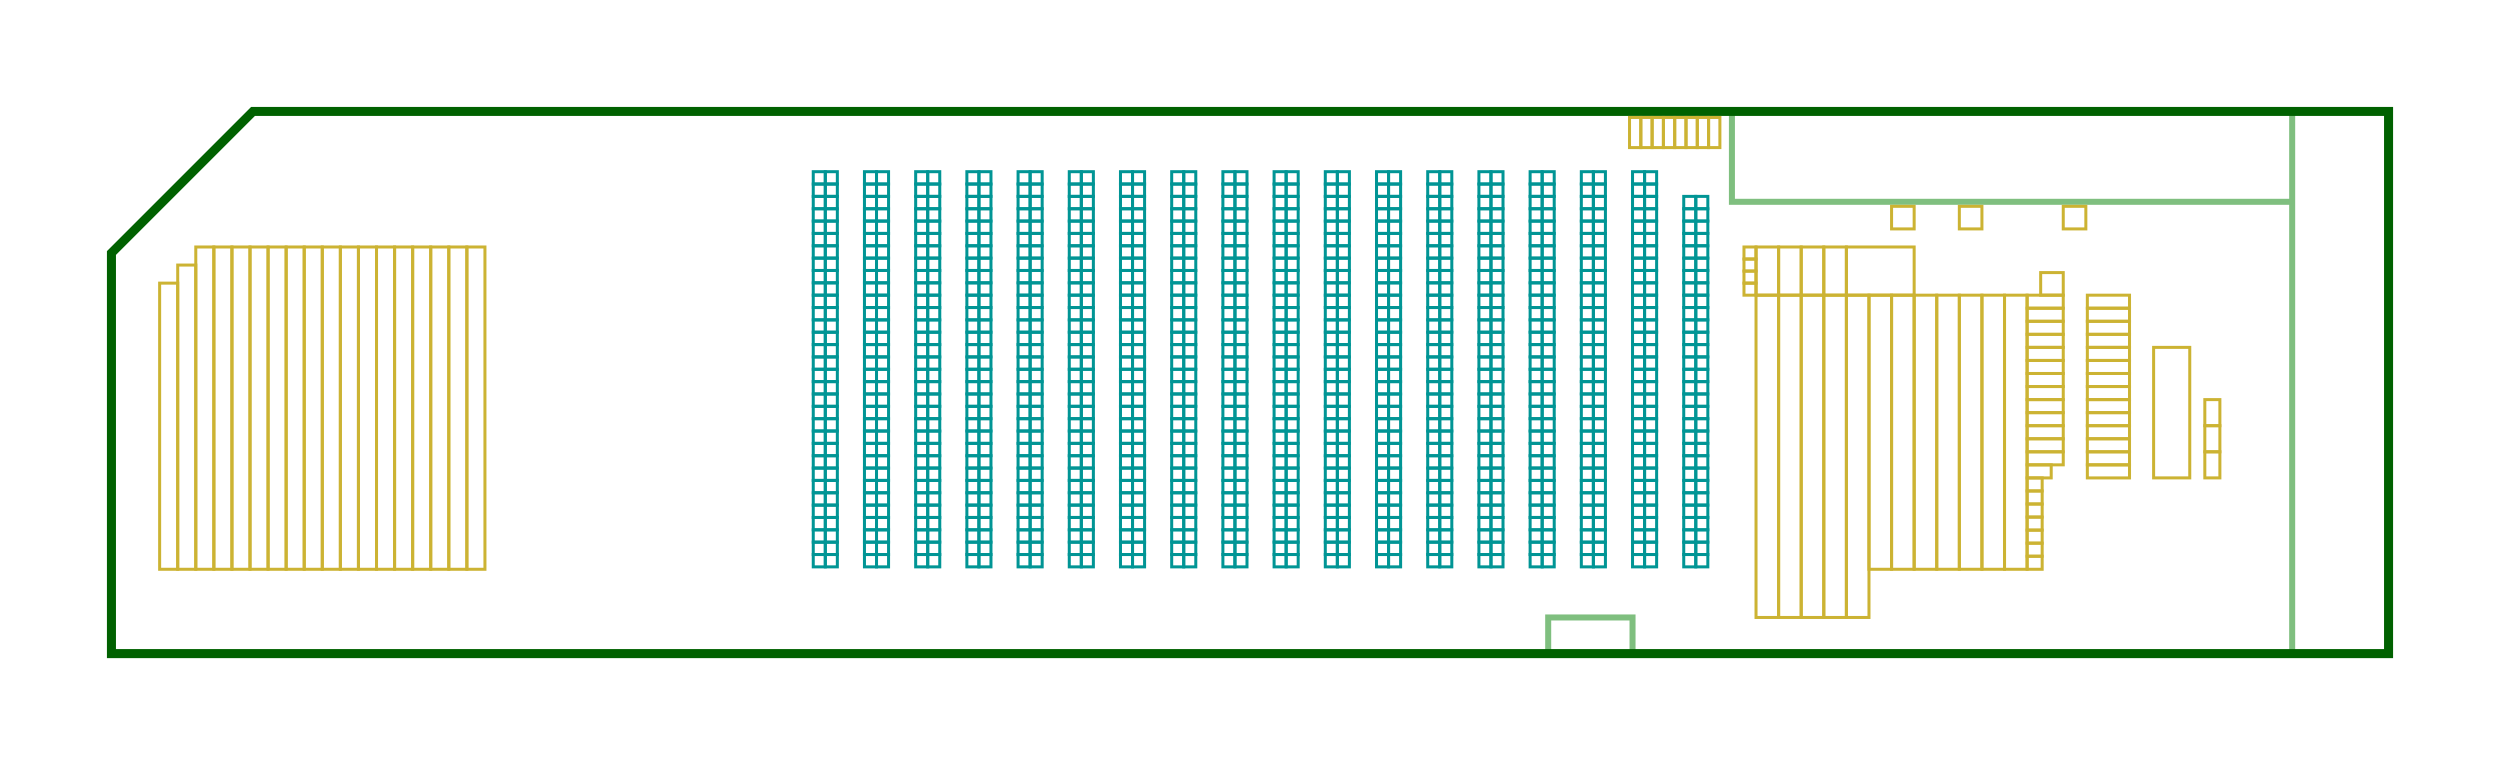 <svg class="building" height="254" width="830">
  <rect width="100%" height="100%" fill="#ffffff" />

  <g stroke="#7FBF7F" stroke-width="2" fill="none">
    <path d="M 514 217 514 205 542 205 542 217"/>
    <path d="M 575 37 575 67 761 67 761 37 761 217"/>
  </g>

  <polygon stroke="#006100" stroke-width="3" fill="none" points="37,84 84,37 793,37 793,217 37,217 37,84"/>

  <g stroke="#019595" strke-width="1" fill="none">
    <rect x="270" y="57" width="4" height="4.1" />
    <rect x="270" y="61.1" width="4" height="4.1" />
    <rect x="270" y="65.2" width="4" height="4.1" />
    <rect x="270" y="69.3" width="4" height="4.1" />
    <rect x="270" y="73.4" width="4" height="4.1" />
    <rect x="270" y="77.5" width="4" height="4.1" />
    <rect x="270" y="81.6" width="4" height="4.1" />
    <rect x="270" y="85.7" width="4" height="4.1" />
    <rect x="270" y="89.8" width="4" height="4.1" />
    <rect x="270" y="93.9" width="4" height="4.1" />
    <rect x="270" y="98" width="4" height="4.1" />
    <rect x="270" y="102.1" width="4" height="4.1" />
    <rect x="270" y="106.2" width="4" height="4.1" />
    <rect x="270" y="110.3" width="4" height="4.1" />
    <rect x="270" y="114.4" width="4" height="4.1" />
    <rect x="270" y="118.5" width="4" height="4.1" />
    <rect x="270" y="122.6" width="4" height="4.1" />
    <rect x="270" y="126.7" width="4" height="4.1" />
    <rect x="270" y="130.8" width="4" height="4.1" />
    <rect x="270" y="134.9" width="4" height="4.1" />
    <rect x="270" y="139" width="4" height="4.1" />
    <rect x="270" y="143.1" width="4" height="4.1" />
    <rect x="270" y="147.2" width="4" height="4.1" />
    <rect x="270" y="151.3" width="4" height="4.1" />
    <rect x="270" y="155.4" width="4" height="4.1" />
    <rect x="270" y="159.5" width="4" height="4.1" />
    <rect x="270" y="163.6" width="4" height="4.1" />
    <rect x="270" y="167.7" width="4" height="4.1" />
    <rect x="270" y="171.8" width="4" height="4.1" />
    <rect x="270" y="175.9" width="4" height="4.1" />
    <rect x="270" y="180" width="4" height="4.1" />
    <rect x="270" y="184.1" width="4" height="4.1" />
    <rect x="274" y="57" width="4" height="4.1" />
    <rect x="274" y="61.1" width="4" height="4.1" />
    <rect x="274" y="65.2" width="4" height="4.1" />
    <rect x="274" y="69.3" width="4" height="4.1" />
    <rect x="274" y="73.4" width="4" height="4.1" />
    <rect x="274" y="77.5" width="4" height="4.1" />
    <rect x="274" y="81.6" width="4" height="4.1" />
    <rect x="274" y="85.7" width="4" height="4.1" />
    <rect x="274" y="89.8" width="4" height="4.1" />
    <rect x="274" y="93.9" width="4" height="4.1" />
    <rect x="274" y="98" width="4" height="4.1" />
    <rect x="274" y="102.1" width="4" height="4.1" />
    <rect x="274" y="106.2" width="4" height="4.1" />
    <rect x="274" y="110.3" width="4" height="4.1" />
    <rect x="274" y="114.4" width="4" height="4.1" />
    <rect x="274" y="118.5" width="4" height="4.1" />
    <rect x="274" y="122.6" width="4" height="4.1" />
    <rect x="274" y="126.7" width="4" height="4.1" />
    <rect x="274" y="130.8" width="4" height="4.1" />
    <rect x="274" y="134.9" width="4" height="4.1" />
    <rect x="274" y="139" width="4" height="4.1" />
    <rect x="274" y="143.1" width="4" height="4.1" />
    <rect x="274" y="147.2" width="4" height="4.1" />
    <rect x="274" y="151.3" width="4" height="4.1" />
    <rect x="274" y="155.4" width="4" height="4.1" />
    <rect x="274" y="159.5" width="4" height="4.1" />
    <rect x="274" y="163.6" width="4" height="4.1" />
    <rect x="274" y="167.7" width="4" height="4.1" />
    <rect x="274" y="171.8" width="4" height="4.1" />
    <rect x="274" y="175.9" width="4" height="4.1" />
    <rect x="274" y="180" width="4" height="4.1" />
    <rect x="274" y="184.1" width="4" height="4.1" />
    <rect x="287" y="57" width="4" height="4.1" />
    <rect x="287" y="61.1" width="4" height="4.1" />
    <rect x="287" y="65.2" width="4" height="4.1" />
    <rect x="287" y="69.3" width="4" height="4.1" />
    <rect x="287" y="73.4" width="4" height="4.1" />
    <rect x="287" y="77.5" width="4" height="4.1" />
    <rect x="287" y="81.6" width="4" height="4.1" />
    <rect x="287" y="85.7" width="4" height="4.1" />
    <rect x="287" y="89.8" width="4" height="4.1" />
    <rect x="287" y="93.9" width="4" height="4.1" />
    <rect x="287" y="98" width="4" height="4.1" />
    <rect x="287" y="102.1" width="4" height="4.1" />
    <rect x="287" y="106.2" width="4" height="4.1" />
    <rect x="287" y="110.3" width="4" height="4.1" />
    <rect x="287" y="114.4" width="4" height="4.1" />
    <rect x="287" y="118.5" width="4" height="4.1" />
    <rect x="287" y="122.6" width="4" height="4.1" />
    <rect x="287" y="126.7" width="4" height="4.1" />
    <rect x="287" y="130.8" width="4" height="4.1" />
    <rect x="287" y="134.9" width="4" height="4.1" />
    <rect x="287" y="139" width="4" height="4.1" />
    <rect x="287" y="143.1" width="4" height="4.1" />
    <rect x="287" y="147.2" width="4" height="4.1" />
    <rect x="287" y="151.3" width="4" height="4.1" />
    <rect x="287" y="155.4" width="4" height="4.1" />
    <rect x="287" y="159.5" width="4" height="4.1" />
    <rect x="287" y="163.6" width="4" height="4.1" />
    <rect x="287" y="167.7" width="4" height="4.1" />
    <rect x="287" y="171.8" width="4" height="4.1" />
    <rect x="287" y="175.9" width="4" height="4.1" />
    <rect x="287" y="180" width="4" height="4.1" />
    <rect x="287" y="184.1" width="4" height="4.1" />
    <rect x="291" y="57" width="4" height="4.1" />
    <rect x="291" y="61.1" width="4" height="4.1" />
    <rect x="291" y="65.2" width="4" height="4.1" />
    <rect x="291" y="69.3" width="4" height="4.1" />
    <rect x="291" y="73.4" width="4" height="4.1" />
    <rect x="291" y="77.5" width="4" height="4.1" />
    <rect x="291" y="81.6" width="4" height="4.1" />
    <rect x="291" y="85.7" width="4" height="4.1" />
    <rect x="291" y="89.8" width="4" height="4.1" />
    <rect x="291" y="93.9" width="4" height="4.1" />
    <rect x="291" y="98" width="4" height="4.1" />
    <rect x="291" y="102.1" width="4" height="4.1" />
    <rect x="291" y="106.2" width="4" height="4.1" />
    <rect x="291" y="110.3" width="4" height="4.1" />
    <rect x="291" y="114.4" width="4" height="4.1" />
    <rect x="291" y="118.5" width="4" height="4.1" />
    <rect x="291" y="122.6" width="4" height="4.1" />
    <rect x="291" y="126.7" width="4" height="4.1" />
    <rect x="291" y="130.8" width="4" height="4.1" />
    <rect x="291" y="134.9" width="4" height="4.1" />
    <rect x="291" y="139" width="4" height="4.1" />
    <rect x="291" y="143.1" width="4" height="4.1" />
    <rect x="291" y="147.2" width="4" height="4.1" />
    <rect x="291" y="151.3" width="4" height="4.1" />
    <rect x="291" y="155.4" width="4" height="4.1" />
    <rect x="291" y="159.5" width="4" height="4.1" />
    <rect x="291" y="163.6" width="4" height="4.1" />
    <rect x="291" y="167.7" width="4" height="4.1" />
    <rect x="291" y="171.8" width="4" height="4.1" />
    <rect x="291" y="175.9" width="4" height="4.1" />
    <rect x="291" y="180" width="4" height="4.1" />
    <rect x="291" y="184.1" width="4" height="4.1" />
    <rect x="304" y="57" width="4" height="4.1" />
    <rect x="304" y="61.1" width="4" height="4.1" />
    <rect x="304" y="65.2" width="4" height="4.1" />
    <rect x="304" y="69.3" width="4" height="4.1" />
    <rect x="304" y="73.4" width="4" height="4.1" />
    <rect x="304" y="77.5" width="4" height="4.1" />
    <rect x="304" y="81.6" width="4" height="4.1" />
    <rect x="304" y="85.7" width="4" height="4.1" />
    <rect x="304" y="89.8" width="4" height="4.1" />
    <rect x="304" y="93.9" width="4" height="4.1" />
    <rect x="304" y="98" width="4" height="4.1" />
    <rect x="304" y="102.1" width="4" height="4.1" />
    <rect x="304" y="106.2" width="4" height="4.1" />
    <rect x="304" y="110.3" width="4" height="4.1" />
    <rect x="304" y="114.4" width="4" height="4.1" />
    <rect x="304" y="118.5" width="4" height="4.1" />
    <rect x="304" y="122.6" width="4" height="4.1" />
    <rect x="304" y="126.7" width="4" height="4.1" />
    <rect x="304" y="130.8" width="4" height="4.1" />
    <rect x="304" y="134.9" width="4" height="4.1" />
    <rect x="304" y="139" width="4" height="4.1" />
    <rect x="304" y="143.1" width="4" height="4.1" />
    <rect x="304" y="147.2" width="4" height="4.1" />
    <rect x="304" y="151.3" width="4" height="4.1" />
    <rect x="304" y="155.4" width="4" height="4.1" />
    <rect x="304" y="159.5" width="4" height="4.1" />
    <rect x="304" y="163.6" width="4" height="4.1" />
    <rect x="304" y="167.7" width="4" height="4.1" />
    <rect x="304" y="171.8" width="4" height="4.1" />
    <rect x="304" y="175.9" width="4" height="4.1" />
    <rect x="304" y="180" width="4" height="4.1" />
    <rect x="304" y="184.1" width="4" height="4.1" />
    <rect x="308" y="57" width="4" height="4.1" />
    <rect x="308" y="61.1" width="4" height="4.1" />
    <rect x="308" y="65.2" width="4" height="4.1" />
    <rect x="308" y="69.3" width="4" height="4.1" />
    <rect x="308" y="73.4" width="4" height="4.1" />
    <rect x="308" y="77.5" width="4" height="4.1" />
    <rect x="308" y="81.6" width="4" height="4.1" />
    <rect x="308" y="85.7" width="4" height="4.1" />
    <rect x="308" y="89.8" width="4" height="4.1" />
    <rect x="308" y="93.9" width="4" height="4.1" />
    <rect x="308" y="98" width="4" height="4.1" />
    <rect x="308" y="102.1" width="4" height="4.1" />
    <rect x="308" y="106.2" width="4" height="4.1" />
    <rect x="308" y="110.3" width="4" height="4.1" />
    <rect x="308" y="114.4" width="4" height="4.1" />
    <rect x="308" y="118.5" width="4" height="4.1" />
    <rect x="308" y="122.6" width="4" height="4.1" />
    <rect x="308" y="126.7" width="4" height="4.1" />
    <rect x="308" y="130.8" width="4" height="4.1" />
    <rect x="308" y="134.9" width="4" height="4.1" />
    <rect x="308" y="139" width="4" height="4.1" />
    <rect x="308" y="143.1" width="4" height="4.1" />
    <rect x="308" y="147.2" width="4" height="4.1" />
    <rect x="308" y="151.3" width="4" height="4.1" />
    <rect x="308" y="155.4" width="4" height="4.1" />
    <rect x="308" y="159.5" width="4" height="4.1" />
    <rect x="308" y="163.6" width="4" height="4.1" />
    <rect x="308" y="167.7" width="4" height="4.1" />
    <rect x="308" y="171.8" width="4" height="4.1" />
    <rect x="308" y="175.9" width="4" height="4.1" />
    <rect x="308" y="180" width="4" height="4.1" />
    <rect x="308" y="184.1" width="4" height="4.1" />
    <rect x="321" y="57" width="4" height="4.1" />
    <rect x="321" y="61.1" width="4" height="4.1" />
    <rect x="321" y="65.2" width="4" height="4.1" />
    <rect x="321" y="69.3" width="4" height="4.1" />
    <rect x="321" y="73.4" width="4" height="4.1" />
    <rect x="321" y="77.5" width="4" height="4.1" />
    <rect x="321" y="81.6" width="4" height="4.1" />
    <rect x="321" y="85.7" width="4" height="4.1" />
    <rect x="321" y="89.8" width="4" height="4.1" />
    <rect x="321" y="93.9" width="4" height="4.1" />
    <rect x="321" y="98" width="4" height="4.1" />
    <rect x="321" y="102.1" width="4" height="4.1" />
    <rect x="321" y="106.2" width="4" height="4.1" />
    <rect x="321" y="110.3" width="4" height="4.1" />
    <rect x="321" y="114.4" width="4" height="4.1" />
    <rect x="321" y="118.5" width="4" height="4.1" />
    <rect x="321" y="122.6" width="4" height="4.1" />
    <rect x="321" y="126.7" width="4" height="4.1" />
    <rect x="321" y="130.8" width="4" height="4.1" />
    <rect x="321" y="134.9" width="4" height="4.1" />
    <rect x="321" y="139" width="4" height="4.1" />
    <rect x="321" y="143.1" width="4" height="4.1" />
    <rect x="321" y="147.2" width="4" height="4.1" />
    <rect x="321" y="151.3" width="4" height="4.1" />
    <rect x="321" y="155.4" width="4" height="4.1" />
    <rect x="321" y="159.5" width="4" height="4.1" />
    <rect x="321" y="163.6" width="4" height="4.1" />
    <rect x="321" y="167.7" width="4" height="4.1" />
    <rect x="321" y="171.8" width="4" height="4.1" />
    <rect x="321" y="175.9" width="4" height="4.1" />
    <rect x="321" y="180" width="4" height="4.1" />
    <rect x="321" y="184.1" width="4" height="4.1" />
    <rect x="325" y="57" width="4" height="4.1" />
    <rect x="325" y="61.1" width="4" height="4.1" />
    <rect x="325" y="65.2" width="4" height="4.1" />
    <rect x="325" y="69.3" width="4" height="4.1" />
    <rect x="325" y="73.4" width="4" height="4.1" />
    <rect x="325" y="77.5" width="4" height="4.1" />
    <rect x="325" y="81.6" width="4" height="4.1" />
    <rect x="325" y="85.7" width="4" height="4.1" />
    <rect x="325" y="89.8" width="4" height="4.1" />
    <rect x="325" y="93.9" width="4" height="4.1" />
    <rect x="325" y="98" width="4" height="4.1" />
    <rect x="325" y="102.1" width="4" height="4.1" />
    <rect x="325" y="106.2" width="4" height="4.1" />
    <rect x="325" y="110.3" width="4" height="4.1" />
    <rect x="325" y="114.4" width="4" height="4.1" />
    <rect x="325" y="118.5" width="4" height="4.1" />
    <rect x="325" y="122.6" width="4" height="4.1" />
    <rect x="325" y="126.7" width="4" height="4.1" />
    <rect x="325" y="130.8" width="4" height="4.1" />
    <rect x="325" y="134.9" width="4" height="4.1" />
    <rect x="325" y="139" width="4" height="4.1" />
    <rect x="325" y="143.1" width="4" height="4.1" />
    <rect x="325" y="147.2" width="4" height="4.1" />
    <rect x="325" y="151.3" width="4" height="4.1" />
    <rect x="325" y="155.4" width="4" height="4.1" />
    <rect x="325" y="159.5" width="4" height="4.1" />
    <rect x="325" y="163.6" width="4" height="4.1" />
    <rect x="325" y="167.7" width="4" height="4.1" />
    <rect x="325" y="171.8" width="4" height="4.1" />
    <rect x="325" y="175.9" width="4" height="4.1" />
    <rect x="325" y="180" width="4" height="4.1" />
    <rect x="325" y="184.1" width="4" height="4.1" />
    <rect x="338" y="57" width="4" height="4.1" />
    <rect x="338" y="61.1" width="4" height="4.1" />
    <rect x="338" y="65.2" width="4" height="4.1" />
    <rect x="338" y="69.3" width="4" height="4.1" />
    <rect x="338" y="73.4" width="4" height="4.1" />
    <rect x="338" y="77.5" width="4" height="4.1" />
    <rect x="338" y="81.6" width="4" height="4.1" />
    <rect x="338" y="85.7" width="4" height="4.1" />
    <rect x="338" y="89.8" width="4" height="4.1" />
    <rect x="338" y="93.9" width="4" height="4.1" />
    <rect x="338" y="98" width="4" height="4.1" />
    <rect x="338" y="102.1" width="4" height="4.1" />
    <rect x="338" y="106.2" width="4" height="4.1" />
    <rect x="338" y="110.3" width="4" height="4.1" />
    <rect x="338" y="114.4" width="4" height="4.1" />
    <rect x="338" y="118.5" width="4" height="4.1" />
    <rect x="338" y="122.6" width="4" height="4.1" />
    <rect x="338" y="126.7" width="4" height="4.1" />
    <rect x="338" y="130.8" width="4" height="4.1" />
    <rect x="338" y="134.9" width="4" height="4.1" />
    <rect x="338" y="139" width="4" height="4.1" />
    <rect x="338" y="143.1" width="4" height="4.1" />
    <rect x="338" y="147.2" width="4" height="4.1" />
    <rect x="338" y="151.3" width="4" height="4.1" />
    <rect x="338" y="155.4" width="4" height="4.1" />
    <rect x="338" y="159.5" width="4" height="4.1" />
    <rect x="338" y="163.6" width="4" height="4.1" />
    <rect x="338" y="167.7" width="4" height="4.1" />
    <rect x="338" y="171.8" width="4" height="4.1" />
    <rect x="338" y="175.9" width="4" height="4.1" />
    <rect x="338" y="180" width="4" height="4.1" />
    <rect x="338" y="184.1" width="4" height="4.1" />
    <rect x="342" y="57" width="4" height="4.1" />
    <rect x="342" y="61.1" width="4" height="4.1" />
    <rect x="342" y="65.2" width="4" height="4.1" />
    <rect x="342" y="69.3" width="4" height="4.1" />
    <rect x="342" y="73.4" width="4" height="4.1" />
    <rect x="342" y="77.5" width="4" height="4.1" />
    <rect x="342" y="81.6" width="4" height="4.1" />
    <rect x="342" y="85.7" width="4" height="4.1" />
    <rect x="342" y="89.8" width="4" height="4.1" />
    <rect x="342" y="93.9" width="4" height="4.1" />
    <rect x="342" y="98" width="4" height="4.1" />
    <rect x="342" y="102.1" width="4" height="4.1" />
    <rect x="342" y="106.2" width="4" height="4.1" />
    <rect x="342" y="110.3" width="4" height="4.1" />
    <rect x="342" y="114.4" width="4" height="4.1" />
    <rect x="342" y="118.5" width="4" height="4.1" />
    <rect x="342" y="122.6" width="4" height="4.1" />
    <rect x="342" y="126.7" width="4" height="4.1" />
    <rect x="342" y="130.8" width="4" height="4.1" />
    <rect x="342" y="134.9" width="4" height="4.1" />
    <rect x="342" y="139" width="4" height="4.1" />
    <rect x="342" y="143.1" width="4" height="4.1" />
    <rect x="342" y="147.2" width="4" height="4.1" />
    <rect x="342" y="151.3" width="4" height="4.1" />
    <rect x="342" y="155.4" width="4" height="4.1" />
    <rect x="342" y="159.5" width="4" height="4.1" />
    <rect x="342" y="163.6" width="4" height="4.1" />
    <rect x="342" y="167.7" width="4" height="4.1" />
    <rect x="342" y="171.8" width="4" height="4.1" />
    <rect x="342" y="175.9" width="4" height="4.1" />
    <rect x="342" y="180" width="4" height="4.1" />
    <rect x="342" y="184.1" width="4" height="4.1" />
    <rect x="355" y="57" width="4" height="4.1" />
    <rect x="355" y="61.1" width="4" height="4.1" />
    <rect x="355" y="65.2" width="4" height="4.1" />
    <rect x="355" y="69.3" width="4" height="4.1" />
    <rect x="355" y="73.4" width="4" height="4.1" />
    <rect x="355" y="77.5" width="4" height="4.1" />
    <rect x="355" y="81.6" width="4" height="4.1" />
    <rect x="355" y="85.7" width="4" height="4.1" />
    <rect x="355" y="89.8" width="4" height="4.1" />
    <rect x="355" y="93.9" width="4" height="4.1" />
    <rect x="355" y="98" width="4" height="4.1" />
    <rect x="355" y="102.1" width="4" height="4.1" />
    <rect x="355" y="106.2" width="4" height="4.1" />
    <rect x="355" y="110.3" width="4" height="4.1" />
    <rect x="355" y="114.4" width="4" height="4.1" />
    <rect x="355" y="118.5" width="4" height="4.1" />
    <rect x="355" y="122.6" width="4" height="4.1" />
    <rect x="355" y="126.7" width="4" height="4.1" />
    <rect x="355" y="130.8" width="4" height="4.1" />
    <rect x="355" y="134.9" width="4" height="4.1" />
    <rect x="355" y="139" width="4" height="4.1" />
    <rect x="355" y="143.1" width="4" height="4.1" />
    <rect x="355" y="147.2" width="4" height="4.1" />
    <rect x="355" y="151.3" width="4" height="4.1" />
    <rect x="355" y="155.4" width="4" height="4.1" />
    <rect x="355" y="159.5" width="4" height="4.1" />
    <rect x="355" y="163.6" width="4" height="4.1" />
    <rect x="355" y="167.7" width="4" height="4.1" />
    <rect x="355" y="171.8" width="4" height="4.1" />
    <rect x="355" y="175.9" width="4" height="4.1" />
    <rect x="355" y="180" width="4" height="4.1" />
    <rect x="355" y="184.1" width="4" height="4.1" />
    <rect x="359" y="57" width="4" height="4.1" />
    <rect x="359" y="61.1" width="4" height="4.1" />
    <rect x="359" y="65.2" width="4" height="4.1" />
    <rect x="359" y="69.3" width="4" height="4.1" />
    <rect x="359" y="73.4" width="4" height="4.1" />
    <rect x="359" y="77.5" width="4" height="4.1" />
    <rect x="359" y="81.6" width="4" height="4.1" />
    <rect x="359" y="85.7" width="4" height="4.1" />
    <rect x="359" y="89.8" width="4" height="4.1" />
    <rect x="359" y="93.9" width="4" height="4.1" />
    <rect x="359" y="98" width="4" height="4.1" />
    <rect x="359" y="102.1" width="4" height="4.1" />
    <rect x="359" y="106.2" width="4" height="4.1" />
    <rect x="359" y="110.3" width="4" height="4.1" />
    <rect x="359" y="114.4" width="4" height="4.1" />
    <rect x="359" y="118.5" width="4" height="4.1" />
    <rect x="359" y="122.6" width="4" height="4.1" />
    <rect x="359" y="126.7" width="4" height="4.1" />
    <rect x="359" y="130.8" width="4" height="4.1" />
    <rect x="359" y="134.9" width="4" height="4.1" />
    <rect x="359" y="139" width="4" height="4.1" />
    <rect x="359" y="143.1" width="4" height="4.1" />
    <rect x="359" y="147.2" width="4" height="4.1" />
    <rect x="359" y="151.3" width="4" height="4.1" />
    <rect x="359" y="155.4" width="4" height="4.1" />
    <rect x="359" y="159.5" width="4" height="4.1" />
    <rect x="359" y="163.6" width="4" height="4.1" />
    <rect x="359" y="167.7" width="4" height="4.1" />
    <rect x="359" y="171.8" width="4" height="4.1" />
    <rect x="359" y="175.9" width="4" height="4.1" />
    <rect x="359" y="180" width="4" height="4.1" />
    <rect x="359" y="184.1" width="4" height="4.1" />
    <rect x="372" y="57" width="4" height="4.1" />
    <rect x="372" y="61.1" width="4" height="4.1" />
    <rect x="372" y="65.2" width="4" height="4.1" />
    <rect x="372" y="69.3" width="4" height="4.1" />
    <rect x="372" y="73.4" width="4" height="4.1" />
    <rect x="372" y="77.5" width="4" height="4.1" />
    <rect x="372" y="81.6" width="4" height="4.1" />
    <rect x="372" y="85.7" width="4" height="4.1" />
    <rect x="372" y="89.8" width="4" height="4.1" />
    <rect x="372" y="93.9" width="4" height="4.1" />
    <rect x="372" y="98" width="4" height="4.1" />
    <rect x="372" y="102.1" width="4" height="4.1" />
    <rect x="372" y="106.2" width="4" height="4.1" />
    <rect x="372" y="110.3" width="4" height="4.1" />
    <rect x="372" y="114.4" width="4" height="4.1" />
    <rect x="372" y="118.5" width="4" height="4.1" />
    <rect x="372" y="122.6" width="4" height="4.1" />
    <rect x="372" y="126.7" width="4" height="4.1" />
    <rect x="372" y="130.8" width="4" height="4.1" />
    <rect x="372" y="134.9" width="4" height="4.1" />
    <rect x="372" y="139" width="4" height="4.1" />
    <rect x="372" y="143.1" width="4" height="4.1" />
    <rect x="372" y="147.2" width="4" height="4.1" />
    <rect x="372" y="151.3" width="4" height="4.1" />
    <rect x="372" y="155.4" width="4" height="4.1" />
    <rect x="372" y="159.5" width="4" height="4.1" />
    <rect x="372" y="163.6" width="4" height="4.1" />
    <rect x="372" y="167.7" width="4" height="4.1" />
    <rect x="372" y="171.8" width="4" height="4.1" />
    <rect x="372" y="175.9" width="4" height="4.1" />
    <rect x="372" y="180" width="4" height="4.1" />
    <rect x="372" y="184.1" width="4" height="4.1" />
    <rect x="376" y="57" width="4" height="4.1" />
    <rect x="376" y="61.1" width="4" height="4.1" />
    <rect x="376" y="65.2" width="4" height="4.1" />
    <rect x="376" y="69.3" width="4" height="4.1" />
    <rect x="376" y="73.4" width="4" height="4.1" />
    <rect x="376" y="77.5" width="4" height="4.1" />
    <rect x="376" y="81.6" width="4" height="4.1" />
    <rect x="376" y="85.7" width="4" height="4.1" />
    <rect x="376" y="89.8" width="4" height="4.1" />
    <rect x="376" y="93.9" width="4" height="4.1" />
    <rect x="376" y="98" width="4" height="4.1" />
    <rect x="376" y="102.1" width="4" height="4.1" />
    <rect x="376" y="106.2" width="4" height="4.1" />
    <rect x="376" y="110.3" width="4" height="4.1" />
    <rect x="376" y="114.4" width="4" height="4.1" />
    <rect x="376" y="118.5" width="4" height="4.1" />
    <rect x="376" y="122.6" width="4" height="4.1" />
    <rect x="376" y="126.7" width="4" height="4.1" />
    <rect x="376" y="130.8" width="4" height="4.1" />
    <rect x="376" y="134.9" width="4" height="4.1" />
    <rect x="376" y="139" width="4" height="4.1" />
    <rect x="376" y="143.1" width="4" height="4.1" />
    <rect x="376" y="147.2" width="4" height="4.1" />
    <rect x="376" y="151.3" width="4" height="4.1" />
    <rect x="376" y="155.4" width="4" height="4.1" />
    <rect x="376" y="159.5" width="4" height="4.1" />
    <rect x="376" y="163.6" width="4" height="4.1" />
    <rect x="376" y="167.7" width="4" height="4.1" />
    <rect x="376" y="171.8" width="4" height="4.1" />
    <rect x="376" y="175.9" width="4" height="4.1" />
    <rect x="376" y="180" width="4" height="4.1" />
    <rect x="376" y="184.1" width="4" height="4.1" />
    <rect x="389" y="57" width="4" height="4.1" />
    <rect x="389" y="61.1" width="4" height="4.1" />
    <rect x="389" y="65.2" width="4" height="4.1" />
    <rect x="389" y="69.3" width="4" height="4.1" />
    <rect x="389" y="73.4" width="4" height="4.1" />
    <rect x="389" y="77.5" width="4" height="4.1" />
    <rect x="389" y="81.6" width="4" height="4.1" />
    <rect x="389" y="85.7" width="4" height="4.1" />
    <rect x="389" y="89.8" width="4" height="4.1" />
    <rect x="389" y="93.9" width="4" height="4.1" />
    <rect x="389" y="98" width="4" height="4.1" />
    <rect x="389" y="102.1" width="4" height="4.1" />
    <rect x="389" y="106.2" width="4" height="4.1" />
    <rect x="389" y="110.3" width="4" height="4.1" />
    <rect x="389" y="114.4" width="4" height="4.1" />
    <rect x="389" y="118.5" width="4" height="4.1" />
    <rect x="389" y="122.6" width="4" height="4.1" />
    <rect x="389" y="126.7" width="4" height="4.1" />
    <rect x="389" y="130.8" width="4" height="4.1" />
    <rect x="389" y="134.9" width="4" height="4.1" />
    <rect x="389" y="139" width="4" height="4.1" />
    <rect x="389" y="143.1" width="4" height="4.1" />
    <rect x="389" y="147.2" width="4" height="4.1" />
    <rect x="389" y="151.3" width="4" height="4.1" />
    <rect x="389" y="155.4" width="4" height="4.1" />
    <rect x="389" y="159.5" width="4" height="4.1" />
    <rect x="389" y="163.6" width="4" height="4.1" />
    <rect x="389" y="167.7" width="4" height="4.1" />
    <rect x="389" y="171.8" width="4" height="4.1" />
    <rect x="389" y="175.9" width="4" height="4.1" />
    <rect x="389" y="180" width="4" height="4.1" />
    <rect x="389" y="184.1" width="4" height="4.1" />
    <rect x="393" y="57" width="4" height="4.1" />
    <rect x="393" y="61.1" width="4" height="4.1" />
    <rect x="393" y="65.2" width="4" height="4.1" />
    <rect x="393" y="69.3" width="4" height="4.1" />
    <rect x="393" y="73.4" width="4" height="4.1" />
    <rect x="393" y="77.5" width="4" height="4.1" />
    <rect x="393" y="81.6" width="4" height="4.1" />
    <rect x="393" y="85.7" width="4" height="4.1" />
    <rect x="393" y="89.8" width="4" height="4.1" />
    <rect x="393" y="93.9" width="4" height="4.1" />
    <rect x="393" y="98" width="4" height="4.1" />
    <rect x="393" y="102.1" width="4" height="4.1" />
    <rect x="393" y="106.2" width="4" height="4.1" />
    <rect x="393" y="110.3" width="4" height="4.1" />
    <rect x="393" y="114.4" width="4" height="4.1" />
    <rect x="393" y="118.5" width="4" height="4.1" />
    <rect x="393" y="122.6" width="4" height="4.1" />
    <rect x="393" y="126.7" width="4" height="4.1" />
    <rect x="393" y="130.8" width="4" height="4.1" />
    <rect x="393" y="134.9" width="4" height="4.1" />
    <rect x="393" y="139" width="4" height="4.1" />
    <rect x="393" y="143.1" width="4" height="4.1" />
    <rect x="393" y="147.2" width="4" height="4.1" />
    <rect x="393" y="151.3" width="4" height="4.1" />
    <rect x="393" y="155.4" width="4" height="4.1" />
    <rect x="393" y="159.5" width="4" height="4.1" />
    <rect x="393" y="163.6" width="4" height="4.1" />
    <rect x="393" y="167.7" width="4" height="4.1" />
    <rect x="393" y="171.8" width="4" height="4.1" />
    <rect x="393" y="175.9" width="4" height="4.1" />
    <rect x="393" y="180" width="4" height="4.1" />
    <rect x="393" y="184.1" width="4" height="4.1" />
    <rect x="406" y="57" width="4" height="4.1" />
    <rect x="406" y="61.1" width="4" height="4.1" />
    <rect x="406" y="65.2" width="4" height="4.1" />
    <rect x="406" y="69.3" width="4" height="4.1" />
    <rect x="406" y="73.4" width="4" height="4.1" />
    <rect x="406" y="77.5" width="4" height="4.1" />
    <rect x="406" y="81.6" width="4" height="4.1" />
    <rect x="406" y="85.7" width="4" height="4.1" />
    <rect x="406" y="89.8" width="4" height="4.1" />
    <rect x="406" y="93.9" width="4" height="4.1" />
    <rect x="406" y="98" width="4" height="4.1" />
    <rect x="406" y="102.1" width="4" height="4.1" />
    <rect x="406" y="106.2" width="4" height="4.1" />
    <rect x="406" y="110.3" width="4" height="4.1" />
    <rect x="406" y="114.4" width="4" height="4.1" />
    <rect x="406" y="118.5" width="4" height="4.1" />
    <rect x="406" y="122.6" width="4" height="4.1" />
    <rect x="406" y="126.7" width="4" height="4.1" />
    <rect x="406" y="130.8" width="4" height="4.1" />
    <rect x="406" y="134.9" width="4" height="4.1" />
    <rect x="406" y="139" width="4" height="4.1" />
    <rect x="406" y="143.1" width="4" height="4.1" />
    <rect x="406" y="147.2" width="4" height="4.1" />
    <rect x="406" y="151.3" width="4" height="4.1" />
    <rect x="406" y="155.4" width="4" height="4.1" />
    <rect x="406" y="159.5" width="4" height="4.1" />
    <rect x="406" y="163.6" width="4" height="4.1" />
    <rect x="406" y="167.7" width="4" height="4.1" />
    <rect x="406" y="171.8" width="4" height="4.1" />
    <rect x="406" y="175.9" width="4" height="4.1" />
    <rect x="406" y="180" width="4" height="4.1" />
    <rect x="406" y="184.1" width="4" height="4.1" />
    <rect x="410" y="57" width="4" height="4.1" />
    <rect x="410" y="61.1" width="4" height="4.1" />
    <rect x="410" y="65.2" width="4" height="4.1" />
    <rect x="410" y="69.3" width="4" height="4.1" />
    <rect x="410" y="73.4" width="4" height="4.1" />
    <rect x="410" y="77.5" width="4" height="4.1" />
    <rect x="410" y="81.6" width="4" height="4.1" />
    <rect x="410" y="85.7" width="4" height="4.1" />
    <rect x="410" y="89.8" width="4" height="4.1" />
    <rect x="410" y="93.9" width="4" height="4.1" />
    <rect x="410" y="98" width="4" height="4.1" />
    <rect x="410" y="102.1" width="4" height="4.1" />
    <rect x="410" y="106.2" width="4" height="4.1" />
    <rect x="410" y="110.3" width="4" height="4.1" />
    <rect x="410" y="114.4" width="4" height="4.1" />
    <rect x="410" y="118.5" width="4" height="4.1" />
    <rect x="410" y="122.6" width="4" height="4.1" />
    <rect x="410" y="126.7" width="4" height="4.1" />
    <rect x="410" y="130.8" width="4" height="4.1" />
    <rect x="410" y="134.9" width="4" height="4.1" />
    <rect x="410" y="139" width="4" height="4.1" />
    <rect x="410" y="143.1" width="4" height="4.1" />
    <rect x="410" y="147.2" width="4" height="4.1" />
    <rect x="410" y="151.3" width="4" height="4.1" />
    <rect x="410" y="155.4" width="4" height="4.1" />
    <rect x="410" y="159.5" width="4" height="4.1" />
    <rect x="410" y="163.6" width="4" height="4.1" />
    <rect x="410" y="167.7" width="4" height="4.1" />
    <rect x="410" y="171.8" width="4" height="4.1" />
    <rect x="410" y="175.9" width="4" height="4.1" />
    <rect x="410" y="180" width="4" height="4.1" />
    <rect x="410" y="184.1" width="4" height="4.1" />
    <rect x="423" y="57" width="4" height="4.1" />
    <rect x="423" y="61.1" width="4" height="4.1" />
    <rect x="423" y="65.2" width="4" height="4.1" />
    <rect x="423" y="69.3" width="4" height="4.1" />
    <rect x="423" y="73.4" width="4" height="4.1" />
    <rect x="423" y="77.5" width="4" height="4.1" />
    <rect x="423" y="81.6" width="4" height="4.1" />
    <rect x="423" y="85.7" width="4" height="4.1" />
    <rect x="423" y="89.8" width="4" height="4.1" />
    <rect x="423" y="93.9" width="4" height="4.1" />
    <rect x="423" y="98" width="4" height="4.1" />
    <rect x="423" y="102.1" width="4" height="4.1" />
    <rect x="423" y="106.2" width="4" height="4.1" />
    <rect x="423" y="110.3" width="4" height="4.1" />
    <rect x="423" y="114.4" width="4" height="4.1" />
    <rect x="423" y="118.5" width="4" height="4.1" />
    <rect x="423" y="122.6" width="4" height="4.1" />
    <rect x="423" y="126.7" width="4" height="4.1" />
    <rect x="423" y="130.8" width="4" height="4.1" />
    <rect x="423" y="134.9" width="4" height="4.1" />
    <rect x="423" y="139" width="4" height="4.1" />
    <rect x="423" y="143.1" width="4" height="4.1" />
    <rect x="423" y="147.2" width="4" height="4.1" />
    <rect x="423" y="151.3" width="4" height="4.1" />
    <rect x="423" y="155.4" width="4" height="4.1" />
    <rect x="423" y="159.5" width="4" height="4.1" />
    <rect x="423" y="163.6" width="4" height="4.1" />
    <rect x="423" y="167.7" width="4" height="4.1" />
    <rect x="423" y="171.8" width="4" height="4.1" />
    <rect x="423" y="175.9" width="4" height="4.1" />
    <rect x="423" y="180" width="4" height="4.1" />
    <rect x="423" y="184.1" width="4" height="4.1" />
    <rect x="427" y="57" width="4" height="4.1" />
    <rect x="427" y="61.1" width="4" height="4.1" />
    <rect x="427" y="65.2" width="4" height="4.1" />
    <rect x="427" y="69.3" width="4" height="4.1" />
    <rect x="427" y="73.4" width="4" height="4.1" />
    <rect x="427" y="77.5" width="4" height="4.1" />
    <rect x="427" y="81.6" width="4" height="4.1" />
    <rect x="427" y="85.7" width="4" height="4.1" />
    <rect x="427" y="89.8" width="4" height="4.1" />
    <rect x="427" y="93.9" width="4" height="4.1" />
    <rect x="427" y="98" width="4" height="4.1" />
    <rect x="427" y="102.1" width="4" height="4.1" />
    <rect x="427" y="106.2" width="4" height="4.1" />
    <rect x="427" y="110.3" width="4" height="4.1" />
    <rect x="427" y="114.4" width="4" height="4.1" />
    <rect x="427" y="118.5" width="4" height="4.1" />
    <rect x="427" y="122.6" width="4" height="4.1" />
    <rect x="427" y="126.7" width="4" height="4.1" />
    <rect x="427" y="130.8" width="4" height="4.1" />
    <rect x="427" y="134.9" width="4" height="4.1" />
    <rect x="427" y="139" width="4" height="4.1" />
    <rect x="427" y="143.1" width="4" height="4.1" />
    <rect x="427" y="147.2" width="4" height="4.1" />
    <rect x="427" y="151.3" width="4" height="4.1" />
    <rect x="427" y="155.4" width="4" height="4.1" />
    <rect x="427" y="159.5" width="4" height="4.1" />
    <rect x="427" y="163.6" width="4" height="4.1" />
    <rect x="427" y="167.7" width="4" height="4.1" />
    <rect x="427" y="171.8" width="4" height="4.1" />
    <rect x="427" y="175.9" width="4" height="4.1" />
    <rect x="427" y="180" width="4" height="4.1" />
    <rect x="427" y="184.1" width="4" height="4.1" />
    <rect x="440" y="57" width="4" height="4.1" />
    <rect x="440" y="61.1" width="4" height="4.1" />
    <rect x="440" y="65.2" width="4" height="4.1" />
    <rect x="440" y="69.3" width="4" height="4.1" />
    <rect x="440" y="73.4" width="4" height="4.1" />
    <rect x="440" y="77.5" width="4" height="4.1" />
    <rect x="440" y="81.6" width="4" height="4.1" />
    <rect x="440" y="85.7" width="4" height="4.1" />
    <rect x="440" y="89.8" width="4" height="4.1" />
    <rect x="440" y="93.9" width="4" height="4.1" />
    <rect x="440" y="98" width="4" height="4.1" />
    <rect x="440" y="102.1" width="4" height="4.1" />
    <rect x="440" y="106.2" width="4" height="4.1" />
    <rect x="440" y="110.3" width="4" height="4.1" />
    <rect x="440" y="114.4" width="4" height="4.1" />
    <rect x="440" y="118.5" width="4" height="4.1" />
    <rect x="440" y="122.6" width="4" height="4.1" />
    <rect x="440" y="126.7" width="4" height="4.1" />
    <rect x="440" y="130.8" width="4" height="4.1" />
    <rect x="440" y="134.9" width="4" height="4.1" />
    <rect x="440" y="139" width="4" height="4.1" />
    <rect x="440" y="143.1" width="4" height="4.1" />
    <rect x="440" y="147.2" width="4" height="4.1" />
    <rect x="440" y="151.3" width="4" height="4.1" />
    <rect x="440" y="155.4" width="4" height="4.1" />
    <rect x="440" y="159.5" width="4" height="4.1" />
    <rect x="440" y="163.6" width="4" height="4.1" />
    <rect x="440" y="167.7" width="4" height="4.1" />
    <rect x="440" y="171.8" width="4" height="4.1" />
    <rect x="440" y="175.9" width="4" height="4.1" />
    <rect x="440" y="180" width="4" height="4.1" />
    <rect x="440" y="184.1" width="4" height="4.1" />
    <rect x="444" y="57" width="4" height="4.1" />
    <rect x="444" y="61.1" width="4" height="4.1" />
    <rect x="444" y="65.2" width="4" height="4.1" />
    <rect x="444" y="69.3" width="4" height="4.1" />
    <rect x="444" y="73.4" width="4" height="4.1" />
    <rect x="444" y="77.5" width="4" height="4.1" />
    <rect x="444" y="81.6" width="4" height="4.1" />
    <rect x="444" y="85.7" width="4" height="4.1" />
    <rect x="444" y="89.8" width="4" height="4.1" />
    <rect x="444" y="93.9" width="4" height="4.1" />
    <rect x="444" y="98" width="4" height="4.1" />
    <rect x="444" y="102.1" width="4" height="4.1" />
    <rect x="444" y="106.2" width="4" height="4.1" />
    <rect x="444" y="110.3" width="4" height="4.1" />
    <rect x="444" y="114.4" width="4" height="4.1" />
    <rect x="444" y="118.5" width="4" height="4.1" />
    <rect x="444" y="122.6" width="4" height="4.1" />
    <rect x="444" y="126.7" width="4" height="4.1" />
    <rect x="444" y="130.8" width="4" height="4.1" />
    <rect x="444" y="134.9" width="4" height="4.1" />
    <rect x="444" y="139" width="4" height="4.1" />
    <rect x="444" y="143.1" width="4" height="4.1" />
    <rect x="444" y="147.2" width="4" height="4.1" />
    <rect x="444" y="151.3" width="4" height="4.1" />
    <rect x="444" y="155.4" width="4" height="4.1" />
    <rect x="444" y="159.5" width="4" height="4.1" />
    <rect x="444" y="163.6" width="4" height="4.1" />
    <rect x="444" y="167.7" width="4" height="4.1" />
    <rect x="444" y="171.8" width="4" height="4.1" />
    <rect x="444" y="175.9" width="4" height="4.1" />
    <rect x="444" y="180" width="4" height="4.1" />
    <rect x="444" y="184.1" width="4" height="4.1" />
    <rect x="457" y="57" width="4" height="4.1" />
    <rect x="457" y="61.1" width="4" height="4.1" />
    <rect x="457" y="65.2" width="4" height="4.1" />
    <rect x="457" y="69.3" width="4" height="4.1" />
    <rect x="457" y="73.4" width="4" height="4.1" />
    <rect x="457" y="77.5" width="4" height="4.1" />
    <rect x="457" y="81.6" width="4" height="4.1" />
    <rect x="457" y="85.7" width="4" height="4.1" />
    <rect x="457" y="89.8" width="4" height="4.1" />
    <rect x="457" y="93.9" width="4" height="4.1" />
    <rect x="457" y="98" width="4" height="4.1" />
    <rect x="457" y="102.1" width="4" height="4.1" />
    <rect x="457" y="106.2" width="4" height="4.1" />
    <rect x="457" y="110.3" width="4" height="4.1" />
    <rect x="457" y="114.4" width="4" height="4.1" />
    <rect x="457" y="118.5" width="4" height="4.1" />
    <rect x="457" y="122.6" width="4" height="4.1" />
    <rect x="457" y="126.7" width="4" height="4.1" />
    <rect x="457" y="130.8" width="4" height="4.1" />
    <rect x="457" y="134.9" width="4" height="4.1" />
    <rect x="457" y="139" width="4" height="4.1" />
    <rect x="457" y="143.1" width="4" height="4.1" />
    <rect x="457" y="147.2" width="4" height="4.1" />
    <rect x="457" y="151.3" width="4" height="4.1" />
    <rect x="457" y="155.4" width="4" height="4.1" />
    <rect x="457" y="159.5" width="4" height="4.1" />
    <rect x="457" y="163.6" width="4" height="4.1" />
    <rect x="457" y="167.7" width="4" height="4.1" />
    <rect x="457" y="171.8" width="4" height="4.1" />
    <rect x="457" y="175.9" width="4" height="4.1" />
    <rect x="457" y="180" width="4" height="4.1" />
    <rect x="457" y="184.1" width="4" height="4.1" />
    <rect x="461" y="57" width="4" height="4.1" />
    <rect x="461" y="61.1" width="4" height="4.1" />
    <rect x="461" y="65.2" width="4" height="4.1" />
    <rect x="461" y="69.3" width="4" height="4.1" />
    <rect x="461" y="73.4" width="4" height="4.1" />
    <rect x="461" y="77.5" width="4" height="4.1" />
    <rect x="461" y="81.6" width="4" height="4.1" />
    <rect x="461" y="85.7" width="4" height="4.1" />
    <rect x="461" y="89.8" width="4" height="4.1" />
    <rect x="461" y="93.9" width="4" height="4.1" />
    <rect x="461" y="98" width="4" height="4.1" />
    <rect x="461" y="102.1" width="4" height="4.1" />
    <rect x="461" y="106.2" width="4" height="4.1" />
    <rect x="461" y="110.3" width="4" height="4.1" />
    <rect x="461" y="114.4" width="4" height="4.1" />
    <rect x="461" y="118.5" width="4" height="4.1" />
    <rect x="461" y="122.6" width="4" height="4.1" />
    <rect x="461" y="126.7" width="4" height="4.1" />
    <rect x="461" y="130.8" width="4" height="4.1" />
    <rect x="461" y="134.9" width="4" height="4.1" />
    <rect x="461" y="139" width="4" height="4.1" />
    <rect x="461" y="143.1" width="4" height="4.1" />
    <rect x="461" y="147.2" width="4" height="4.1" />
    <rect x="461" y="151.3" width="4" height="4.1" />
    <rect x="461" y="155.4" width="4" height="4.1" />
    <rect x="461" y="159.5" width="4" height="4.1" />
    <rect x="461" y="163.6" width="4" height="4.1" />
    <rect x="461" y="167.7" width="4" height="4.1" />
    <rect x="461" y="171.8" width="4" height="4.1" />
    <rect x="461" y="175.9" width="4" height="4.1" />
    <rect x="461" y="180" width="4" height="4.1" />
    <rect x="461" y="184.1" width="4" height="4.1" />
    <rect x="474" y="57" width="4" height="4.1" />
    <rect x="474" y="61.1" width="4" height="4.1" />
    <rect x="474" y="65.2" width="4" height="4.1" />
    <rect x="474" y="69.3" width="4" height="4.1" />
    <rect x="474" y="73.4" width="4" height="4.1" />
    <rect x="474" y="77.5" width="4" height="4.1" />
    <rect x="474" y="81.6" width="4" height="4.1" />
    <rect x="474" y="85.7" width="4" height="4.1" />
    <rect x="474" y="89.8" width="4" height="4.1" />
    <rect x="474" y="93.9" width="4" height="4.1" />
    <rect x="474" y="98" width="4" height="4.1" />
    <rect x="474" y="102.1" width="4" height="4.1" />
    <rect x="474" y="106.2" width="4" height="4.1" />
    <rect x="474" y="110.3" width="4" height="4.1" />
    <rect x="474" y="114.4" width="4" height="4.1" />
    <rect x="474" y="118.5" width="4" height="4.1" />
    <rect x="474" y="122.6" width="4" height="4.1" />
    <rect x="474" y="126.7" width="4" height="4.1" />
    <rect x="474" y="130.8" width="4" height="4.1" />
    <rect x="474" y="134.9" width="4" height="4.1" />
    <rect x="474" y="139" width="4" height="4.1" />
    <rect x="474" y="143.1" width="4" height="4.1" />
    <rect x="474" y="147.2" width="4" height="4.1" />
    <rect x="474" y="151.3" width="4" height="4.1" />
    <rect x="474" y="155.4" width="4" height="4.1" />
    <rect x="474" y="159.5" width="4" height="4.1" />
    <rect x="474" y="163.6" width="4" height="4.1" />
    <rect x="474" y="167.7" width="4" height="4.1" />
    <rect x="474" y="171.8" width="4" height="4.1" />
    <rect x="474" y="175.9" width="4" height="4.1" />
    <rect x="474" y="180" width="4" height="4.1" />
    <rect x="474" y="184.1" width="4" height="4.1" />
    <rect x="478" y="57" width="4" height="4.1" />
    <rect x="478" y="61.1" width="4" height="4.1" />
    <rect x="478" y="65.2" width="4" height="4.1" />
    <rect x="478" y="69.3" width="4" height="4.1" />
    <rect x="478" y="73.4" width="4" height="4.1" />
    <rect x="478" y="77.5" width="4" height="4.1" />
    <rect x="478" y="81.6" width="4" height="4.1" />
    <rect x="478" y="85.7" width="4" height="4.1" />
    <rect x="478" y="89.8" width="4" height="4.1" />
    <rect x="478" y="93.9" width="4" height="4.1" />
    <rect x="478" y="98" width="4" height="4.1" />
    <rect x="478" y="102.1" width="4" height="4.1" />
    <rect x="478" y="106.2" width="4" height="4.1" />
    <rect x="478" y="110.3" width="4" height="4.1" />
    <rect x="478" y="114.4" width="4" height="4.1" />
    <rect x="478" y="118.5" width="4" height="4.1" />
    <rect x="478" y="122.6" width="4" height="4.1" />
    <rect x="478" y="126.7" width="4" height="4.1" />
    <rect x="478" y="130.8" width="4" height="4.1" />
    <rect x="478" y="134.9" width="4" height="4.1" />
    <rect x="478" y="139" width="4" height="4.1" />
    <rect x="478" y="143.1" width="4" height="4.1" />
    <rect x="478" y="147.2" width="4" height="4.1" />
    <rect x="478" y="151.3" width="4" height="4.1" />
    <rect x="478" y="155.4" width="4" height="4.1" />
    <rect x="478" y="159.5" width="4" height="4.1" />
    <rect x="478" y="163.6" width="4" height="4.1" />
    <rect x="478" y="167.7" width="4" height="4.1" />
    <rect x="478" y="171.8" width="4" height="4.1" />
    <rect x="478" y="175.9" width="4" height="4.1" />
    <rect x="478" y="180" width="4" height="4.1" />
    <rect x="478" y="184.1" width="4" height="4.1" />
    <rect x="491" y="57" width="4" height="4.1" />
    <rect x="491" y="61.1" width="4" height="4.1" />
    <rect x="491" y="65.2" width="4" height="4.1" />
    <rect x="491" y="69.3" width="4" height="4.1" />
    <rect x="491" y="73.4" width="4" height="4.1" />
    <rect x="491" y="77.5" width="4" height="4.1" />
    <rect x="491" y="81.6" width="4" height="4.1" />
    <rect x="491" y="85.7" width="4" height="4.1" />
    <rect x="491" y="89.8" width="4" height="4.1" />
    <rect x="491" y="93.9" width="4" height="4.1" />
    <rect x="491" y="98" width="4" height="4.1" />
    <rect x="491" y="102.1" width="4" height="4.1" />
    <rect x="491" y="106.2" width="4" height="4.1" />
    <rect x="491" y="110.3" width="4" height="4.1" />
    <rect x="491" y="114.4" width="4" height="4.1" />
    <rect x="491" y="118.5" width="4" height="4.1" />
    <rect x="491" y="122.6" width="4" height="4.1" />
    <rect x="491" y="126.7" width="4" height="4.1" />
    <rect x="491" y="130.8" width="4" height="4.1" />
    <rect x="491" y="134.9" width="4" height="4.1" />
    <rect x="491" y="139" width="4" height="4.1" />
    <rect x="491" y="143.1" width="4" height="4.1" />
    <rect x="491" y="147.2" width="4" height="4.1" />
    <rect x="491" y="151.3" width="4" height="4.1" />
    <rect x="491" y="155.4" width="4" height="4.1" />
    <rect x="491" y="159.5" width="4" height="4.1" />
    <rect x="491" y="163.6" width="4" height="4.1" />
    <rect x="491" y="167.7" width="4" height="4.1" />
    <rect x="491" y="171.8" width="4" height="4.1" />
    <rect x="491" y="175.9" width="4" height="4.1" />
    <rect x="491" y="180" width="4" height="4.1" />
    <rect x="491" y="184.1" width="4" height="4.1" />
    <rect x="495" y="57" width="4" height="4.1" />
    <rect x="495" y="61.1" width="4" height="4.1" />
    <rect x="495" y="65.2" width="4" height="4.1" />
    <rect x="495" y="69.3" width="4" height="4.1" />
    <rect x="495" y="73.4" width="4" height="4.1" />
    <rect x="495" y="77.5" width="4" height="4.1" />
    <rect x="495" y="81.6" width="4" height="4.1" />
    <rect x="495" y="85.7" width="4" height="4.1" />
    <rect x="495" y="89.8" width="4" height="4.1" />
    <rect x="495" y="93.9" width="4" height="4.1" />
    <rect x="495" y="98" width="4" height="4.1" />
    <rect x="495" y="102.1" width="4" height="4.1" />
    <rect x="495" y="106.2" width="4" height="4.1" />
    <rect x="495" y="110.3" width="4" height="4.1" />
    <rect x="495" y="114.4" width="4" height="4.1" />
    <rect x="495" y="118.5" width="4" height="4.1" />
    <rect x="495" y="122.6" width="4" height="4.1" />
    <rect x="495" y="126.7" width="4" height="4.1" />
    <rect x="495" y="130.8" width="4" height="4.1" />
    <rect x="495" y="134.9" width="4" height="4.1" />
    <rect x="495" y="139" width="4" height="4.1" />
    <rect x="495" y="143.1" width="4" height="4.1" />
    <rect x="495" y="147.2" width="4" height="4.1" />
    <rect x="495" y="151.3" width="4" height="4.1" />
    <rect x="495" y="155.4" width="4" height="4.1" />
    <rect x="495" y="159.5" width="4" height="4.1" />
    <rect x="495" y="163.6" width="4" height="4.1" />
    <rect x="495" y="167.7" width="4" height="4.1" />
    <rect x="495" y="171.8" width="4" height="4.1" />
    <rect x="495" y="175.9" width="4" height="4.1" />
    <rect x="495" y="180" width="4" height="4.1" />
    <rect x="495" y="184.1" width="4" height="4.1" />
    <rect x="508" y="57" width="4" height="4.1" />
    <rect x="508" y="61.1" width="4" height="4.1" />
    <rect x="508" y="65.2" width="4" height="4.1" />
    <rect x="508" y="69.3" width="4" height="4.1" />
    <rect x="508" y="73.4" width="4" height="4.1" />
    <rect x="508" y="77.5" width="4" height="4.1" />
    <rect x="508" y="81.6" width="4" height="4.1" />
    <rect x="508" y="85.7" width="4" height="4.1" />
    <rect x="508" y="89.8" width="4" height="4.1" />
    <rect x="508" y="93.9" width="4" height="4.1" />
    <rect x="508" y="98" width="4" height="4.1" />
    <rect x="508" y="102.1" width="4" height="4.1" />
    <rect x="508" y="106.2" width="4" height="4.1" />
    <rect x="508" y="110.3" width="4" height="4.1" />
    <rect x="508" y="114.4" width="4" height="4.1" />
    <rect x="508" y="118.5" width="4" height="4.1" />
    <rect x="508" y="122.6" width="4" height="4.1" />
    <rect x="508" y="126.7" width="4" height="4.1" />
    <rect x="508" y="130.8" width="4" height="4.1" />
    <rect x="508" y="134.9" width="4" height="4.1" />
    <rect x="508" y="139" width="4" height="4.1" />
    <rect x="508" y="143.1" width="4" height="4.1" />
    <rect x="508" y="147.2" width="4" height="4.1" />
    <rect x="508" y="151.3" width="4" height="4.1" />
    <rect x="508" y="155.4" width="4" height="4.1" />
    <rect x="508" y="159.5" width="4" height="4.1" />
    <rect x="508" y="163.6" width="4" height="4.1" />
    <rect x="508" y="167.7" width="4" height="4.1" />
    <rect x="508" y="171.8" width="4" height="4.1" />
    <rect x="508" y="175.9" width="4" height="4.1" />
    <rect x="508" y="180" width="4" height="4.1" />
    <rect x="508" y="184.1" width="4" height="4.1" />
    <rect x="512" y="57" width="4" height="4.1" />
    <rect x="512" y="61.1" width="4" height="4.1" />
    <rect x="512" y="65.2" width="4" height="4.1" />
    <rect x="512" y="69.3" width="4" height="4.1" />
    <rect x="512" y="73.4" width="4" height="4.1" />
    <rect x="512" y="77.5" width="4" height="4.1" />
    <rect x="512" y="81.6" width="4" height="4.1" />
    <rect x="512" y="85.7" width="4" height="4.1" />
    <rect x="512" y="89.8" width="4" height="4.1" />
    <rect x="512" y="93.9" width="4" height="4.1" />
    <rect x="512" y="98" width="4" height="4.1" />
    <rect x="512" y="102.1" width="4" height="4.1" />
    <rect x="512" y="106.2" width="4" height="4.1" />
    <rect x="512" y="110.3" width="4" height="4.1" />
    <rect x="512" y="114.4" width="4" height="4.1" />
    <rect x="512" y="118.5" width="4" height="4.1" />
    <rect x="512" y="122.6" width="4" height="4.1" />
    <rect x="512" y="126.7" width="4" height="4.1" />
    <rect x="512" y="130.8" width="4" height="4.1" />
    <rect x="512" y="134.9" width="4" height="4.1" />
    <rect x="512" y="139" width="4" height="4.1" />
    <rect x="512" y="143.1" width="4" height="4.1" />
    <rect x="512" y="147.2" width="4" height="4.1" />
    <rect x="512" y="151.3" width="4" height="4.1" />
    <rect x="512" y="155.4" width="4" height="4.1" />
    <rect x="512" y="159.5" width="4" height="4.1" />
    <rect x="512" y="163.6" width="4" height="4.1" />
    <rect x="512" y="167.7" width="4" height="4.1" />
    <rect x="512" y="171.8" width="4" height="4.1" />
    <rect x="512" y="175.9" width="4" height="4.1" />
    <rect x="512" y="180" width="4" height="4.1" />
    <rect x="512" y="184.1" width="4" height="4.1" />
    <rect x="525" y="57" width="4" height="4.1" />
    <rect x="525" y="61.1" width="4" height="4.1" />
    <rect x="525" y="65.2" width="4" height="4.1" />
    <rect x="525" y="69.3" width="4" height="4.1" />
    <rect x="525" y="73.4" width="4" height="4.1" />
    <rect x="525" y="77.5" width="4" height="4.1" />
    <rect x="525" y="81.6" width="4" height="4.1" />
    <rect x="525" y="85.7" width="4" height="4.1" />
    <rect x="525" y="89.8" width="4" height="4.1" />
    <rect x="525" y="93.9" width="4" height="4.1" />
    <rect x="525" y="98" width="4" height="4.1" />
    <rect x="525" y="102.1" width="4" height="4.1" />
    <rect x="525" y="106.2" width="4" height="4.1" />
    <rect x="525" y="110.3" width="4" height="4.1" />
    <rect x="525" y="114.4" width="4" height="4.1" />
    <rect x="525" y="118.5" width="4" height="4.1" />
    <rect x="525" y="122.6" width="4" height="4.1" />
    <rect x="525" y="126.7" width="4" height="4.1" />
    <rect x="525" y="130.8" width="4" height="4.1" />
    <rect x="525" y="134.9" width="4" height="4.1" />
    <rect x="525" y="139" width="4" height="4.1" />
    <rect x="525" y="143.1" width="4" height="4.1" />
    <rect x="525" y="147.2" width="4" height="4.1" />
    <rect x="525" y="151.3" width="4" height="4.1" />
    <rect x="525" y="155.4" width="4" height="4.1" />
    <rect x="525" y="159.5" width="4" height="4.1" />
    <rect x="525" y="163.6" width="4" height="4.1" />
    <rect x="525" y="167.7" width="4" height="4.1" />
    <rect x="525" y="171.8" width="4" height="4.1" />
    <rect x="525" y="175.9" width="4" height="4.1" />
    <rect x="525" y="180" width="4" height="4.1" />
    <rect x="525" y="184.1" width="4" height="4.1" />
    <rect x="529" y="57" width="4" height="4.1" />
    <rect x="529" y="61.1" width="4" height="4.1" />
    <rect x="529" y="65.2" width="4" height="4.1" />
    <rect x="529" y="69.3" width="4" height="4.1" />
    <rect x="529" y="73.4" width="4" height="4.1" />
    <rect x="529" y="77.5" width="4" height="4.1" />
    <rect x="529" y="81.6" width="4" height="4.1" />
    <rect x="529" y="85.7" width="4" height="4.1" />
    <rect x="529" y="89.8" width="4" height="4.1" />
    <rect x="529" y="93.9" width="4" height="4.1" />
    <rect x="529" y="98" width="4" height="4.1" />
    <rect x="529" y="102.1" width="4" height="4.1" />
    <rect x="529" y="106.2" width="4" height="4.1" />
    <rect x="529" y="110.3" width="4" height="4.1" />
    <rect x="529" y="114.4" width="4" height="4.1" />
    <rect x="529" y="118.5" width="4" height="4.1" />
    <rect x="529" y="122.6" width="4" height="4.1" />
    <rect x="529" y="126.7" width="4" height="4.1" />
    <rect x="529" y="130.8" width="4" height="4.1" />
    <rect x="529" y="134.9" width="4" height="4.1" />
    <rect x="529" y="139" width="4" height="4.1" />
    <rect x="529" y="143.1" width="4" height="4.1" />
    <rect x="529" y="147.2" width="4" height="4.1" />
    <rect x="529" y="151.3" width="4" height="4.1" />
    <rect x="529" y="155.4" width="4" height="4.1" />
    <rect x="529" y="159.5" width="4" height="4.1" />
    <rect x="529" y="163.6" width="4" height="4.1" />
    <rect x="529" y="167.7" width="4" height="4.1" />
    <rect x="529" y="171.8" width="4" height="4.1" />
    <rect x="529" y="175.9" width="4" height="4.1" />
    <rect x="529" y="180" width="4" height="4.1" />
    <rect x="529" y="184.1" width="4" height="4.1" />
    <rect x="542" y="57" width="4" height="4.1" />
    <rect x="542" y="61.1" width="4" height="4.1" />
    <rect x="542" y="65.2" width="4" height="4.1" />
    <rect x="542" y="69.3" width="4" height="4.1" />
    <rect x="542" y="73.4" width="4" height="4.1" />
    <rect x="542" y="77.5" width="4" height="4.1" />
    <rect x="542" y="81.6" width="4" height="4.1" />
    <rect x="542" y="85.7" width="4" height="4.1" />
    <rect x="542" y="89.8" width="4" height="4.1" />
    <rect x="542" y="93.9" width="4" height="4.1" />
    <rect x="542" y="98" width="4" height="4.1" />
    <rect x="542" y="102.1" width="4" height="4.1" />
    <rect x="542" y="106.2" width="4" height="4.1" />
    <rect x="542" y="110.3" width="4" height="4.1" />
    <rect x="542" y="114.4" width="4" height="4.1" />
    <rect x="542" y="118.5" width="4" height="4.1" />
    <rect x="542" y="122.6" width="4" height="4.1" />
    <rect x="542" y="126.7" width="4" height="4.1" />
    <rect x="542" y="130.8" width="4" height="4.1" />
    <rect x="542" y="134.9" width="4" height="4.1" />
    <rect x="542" y="139" width="4" height="4.1" />
    <rect x="542" y="143.1" width="4" height="4.1" />
    <rect x="542" y="147.2" width="4" height="4.1" />
    <rect x="542" y="151.3" width="4" height="4.1" />
    <rect x="542" y="155.4" width="4" height="4.1" />
    <rect x="542" y="159.5" width="4" height="4.1" />
    <rect x="542" y="163.6" width="4" height="4.1" />
    <rect x="542" y="167.7" width="4" height="4.1" />
    <rect x="542" y="171.8" width="4" height="4.1" />
    <rect x="542" y="175.9" width="4" height="4.1" />
    <rect x="542" y="180" width="4" height="4.1" />
    <rect x="542" y="184.1" width="4" height="4.1" />
    <rect x="546" y="57" width="4" height="4.1" />
    <rect x="546" y="61.1" width="4" height="4.1" />
    <rect x="546" y="65.2" width="4" height="4.1" />
    <rect x="546" y="69.3" width="4" height="4.1" />
    <rect x="546" y="73.4" width="4" height="4.1" />
    <rect x="546" y="77.5" width="4" height="4.1" />
    <rect x="546" y="81.6" width="4" height="4.1" />
    <rect x="546" y="85.7" width="4" height="4.1" />
    <rect x="546" y="89.8" width="4" height="4.1" />
    <rect x="546" y="93.9" width="4" height="4.1" />
    <rect x="546" y="98" width="4" height="4.1" />
    <rect x="546" y="102.1" width="4" height="4.1" />
    <rect x="546" y="106.2" width="4" height="4.1" />
    <rect x="546" y="110.3" width="4" height="4.1" />
    <rect x="546" y="114.4" width="4" height="4.1" />
    <rect x="546" y="118.5" width="4" height="4.1" />
    <rect x="546" y="122.6" width="4" height="4.1" />
    <rect x="546" y="126.7" width="4" height="4.1" />
    <rect x="546" y="130.8" width="4" height="4.1" />
    <rect x="546" y="134.9" width="4" height="4.1" />
    <rect x="546" y="139" width="4" height="4.1" />
    <rect x="546" y="143.1" width="4" height="4.1" />
    <rect x="546" y="147.2" width="4" height="4.1" />
    <rect x="546" y="151.3" width="4" height="4.1" />
    <rect x="546" y="155.4" width="4" height="4.1" />
    <rect x="546" y="159.5" width="4" height="4.1" />
    <rect x="546" y="163.6" width="4" height="4.1" />
    <rect x="546" y="167.7" width="4" height="4.1" />
    <rect x="546" y="171.8" width="4" height="4.1" />
    <rect x="546" y="175.9" width="4" height="4.1" />
    <rect x="546" y="180" width="4" height="4.1" />
    <rect x="546" y="184.1" width="4" height="4.1" />
    <rect x="559" y="65.2" width="4" height="4.1" />
    <rect x="559" y="69.3" width="4" height="4.1" />
    <rect x="559" y="73.4" width="4" height="4.1" />
    <rect x="559" y="77.5" width="4" height="4.1" />
    <rect x="559" y="81.6" width="4" height="4.1" />
    <rect x="559" y="85.7" width="4" height="4.1" />
    <rect x="559" y="89.8" width="4" height="4.1" />
    <rect x="559" y="93.9" width="4" height="4.1" />
    <rect x="559" y="98" width="4" height="4.1" />
    <rect x="559" y="102.1" width="4" height="4.1" />
    <rect x="559" y="106.2" width="4" height="4.1" />
    <rect x="559" y="110.3" width="4" height="4.1" />
    <rect x="559" y="114.4" width="4" height="4.1" />
    <rect x="559" y="118.5" width="4" height="4.1" />
    <rect x="559" y="122.6" width="4" height="4.1" />
    <rect x="559" y="126.7" width="4" height="4.1" />
    <rect x="559" y="130.8" width="4" height="4.1" />
    <rect x="559" y="134.9" width="4" height="4.1" />
    <rect x="559" y="139" width="4" height="4.1" />
    <rect x="559" y="143.1" width="4" height="4.1" />
    <rect x="559" y="147.2" width="4" height="4.1" />
    <rect x="559" y="151.3" width="4" height="4.1" />
    <rect x="559" y="155.4" width="4" height="4.1" />
    <rect x="559" y="159.5" width="4" height="4.1" />
    <rect x="559" y="163.6" width="4" height="4.1" />
    <rect x="559" y="167.7" width="4" height="4.1" />
    <rect x="559" y="171.8" width="4" height="4.1" />
    <rect x="559" y="175.9" width="4" height="4.1" />
    <rect x="559" y="180" width="4" height="4.1" />
    <rect x="559" y="184.1" width="4" height="4.1" />
    <rect x="563" y="65.2" width="4" height="4.1" />
    <rect x="563" y="69.3" width="4" height="4.1" />
    <rect x="563" y="73.4" width="4" height="4.1" />
    <rect x="563" y="77.5" width="4" height="4.1" />
    <rect x="563" y="81.6" width="4" height="4.1" />
    <rect x="563" y="85.7" width="4" height="4.1" />
    <rect x="563" y="89.8" width="4" height="4.1" />
    <rect x="563" y="93.9" width="4" height="4.1" />
    <rect x="563" y="98" width="4" height="4.1" />
    <rect x="563" y="102.1" width="4" height="4.1" />
    <rect x="563" y="106.2" width="4" height="4.1" />
    <rect x="563" y="110.3" width="4" height="4.1" />
    <rect x="563" y="114.4" width="4" height="4.1" />
    <rect x="563" y="118.5" width="4" height="4.1" />
    <rect x="563" y="122.6" width="4" height="4.1" />
    <rect x="563" y="126.7" width="4" height="4.1" />
    <rect x="563" y="130.8" width="4" height="4.1" />
    <rect x="563" y="134.9" width="4" height="4.1" />
    <rect x="563" y="139" width="4" height="4.1" />
    <rect x="563" y="143.1" width="4" height="4.1" />
    <rect x="563" y="147.2" width="4" height="4.1" />
    <rect x="563" y="151.3" width="4" height="4.1" />
    <rect x="563" y="155.4" width="4" height="4.1" />
    <rect x="563" y="159.5" width="4" height="4.1" />
    <rect x="563" y="163.6" width="4" height="4.1" />
    <rect x="563" y="167.7" width="4" height="4.1" />
    <rect x="563" y="171.8" width="4" height="4.1" />
    <rect x="563" y="175.9" width="4" height="4.1" />
    <rect x="563" y="180" width="4" height="4.1" />
    <rect x="563" y="184.1" width="4" height="4.1" />
  </g>

  <g stroke="#ccb333" strke-width="1" fill="none">
    <rect x="53" y="94" width="6" height="95" />
    <rect x="59" y="88" width="6" height="101" />
    <rect x="65" y="82" width="6" height="107" />
    <rect x="71" y="82" width="6" height="107" />
    <rect x="77" y="82" width="6" height="107" />
    <rect x="83" y="82" width="6" height="107" />
    <rect x="89" y="82" width="6" height="107" />
    <rect x="95" y="82" width="6" height="107" />
    <rect x="101" y="82" width="6" height="107" />
    <rect x="107" y="82" width="6" height="107" />
    <rect x="113" y="82" width="6" height="107" />
    <rect x="119" y="82" width="6" height="107" />
    <rect x="125" y="82" width="6" height="107" />
    <rect x="131" y="82" width="6" height="107" />
    <rect x="137" y="82" width="6" height="107" />
    <rect x="143" y="82" width="6" height="107" />
    <rect x="149" y="82" width="6" height="107" />
    <rect x="155" y="82" width="6" height="107" />
    <rect x="583" y="98" width="7.5" height="107" />
    <rect x="590.5" y="98" width="7.5" height="107" />
    <rect x="598" y="98" width="7.5" height="107" />
    <rect x="605.5" y="98" width="7.5" height="107" />
    <rect x="613" y="98" width="7.5" height="107" />
    <rect x="620.5" y="98" width="7.5" height="91" />
    <rect x="628" y="98" width="7.5" height="91" />
    <rect x="635.5" y="98" width="7.5" height="91" />
    <rect x="643" y="98" width="7.5" height="91" />
    <rect x="650.5" y="98" width="7.5" height="91" />
    <rect x="658" y="98" width="7.5" height="91" />
    <rect x="665.5" y="98" width="7.5" height="91" />
    <rect x="583" y="82" width="7.5" height="16" />
    <rect x="590.5" y="82" width="7.5" height="16" />
    <rect x="598" y="82" width="7.5" height="16" />
    <rect x="605.5" y="82" width="7.5" height="16" />
    <rect x="613" y="82" width="22.5" height="16" />
    <rect x="579" y="82" width="4" height="4" />
    <rect x="579" y="86" width="4" height="4" />
    <rect x="579" y="90" width="4" height="4" />
    <rect x="579" y="94" width="4" height="4" />
    <rect x="673" y="98" width="12" height="4.33" />
    <rect x="673" y="102.33" width="12" height="4.34" />
    <rect x="673" y="106.67" width="12" height="4.33" />
    <rect x="673" y="111" width="12" height="4.33" />
    <rect x="673" y="115.33" width="12" height="4.34" />
    <rect x="673" y="119.67" width="12" height="4.33" />
    <rect x="673" y="124" width="12" height="4.33" />
    <rect x="673" y="128.33" width="12" height="4.34" />
    <rect x="673" y="132.67" width="12" height="4.33" />
    <rect x="673" y="137" width="12" height="4.33" />
    <rect x="673" y="141.33" width="12" height="4.34" />
    <rect x="673" y="145.67" width="12" height="4.33" />
    <rect x="673" y="150" width="12" height="4.33" />
    <rect x="673" y="154.33" width="8" height="4.34" />
    <rect x="673" y="158.67" width="5" height="4.33" />
    <rect x="673" y="163" width="5" height="4.33" />
    <rect x="673" y="167.33" width="5" height="4.34" />
    <rect x="673" y="171.67" width="5" height="4.33" />
    <rect x="673" y="176" width="5" height="4.33" />
    <rect x="673" y="180.33" width="5" height="4.34" />
    <rect x="673" y="184.67" width="5" height="4.33" />
    <rect x="693" y="98" width="14" height="4.33" />
    <rect x="693" y="102.33" width="14" height="4.34" />
    <rect x="693" y="106.67" width="14" height="4.33" />
    <rect x="693" y="111" width="14" height="4.33" />
    <rect x="693" y="115.33" width="14" height="4.34" />
    <rect x="693" y="119.67" width="14" height="4.33" />
    <rect x="693" y="124" width="14" height="4.33" />
    <rect x="693" y="128.33" width="14" height="4.34" />
    <rect x="693" y="132.67" width="14" height="4.33" />
    <rect x="693" y="137" width="14" height="4.33" />
    <rect x="693" y="141.33" width="14" height="4.34" />
    <rect x="693" y="145.67" width="14" height="4.33" />
    <rect x="693" y="150" width="14" height="4.33" />
    <rect x="693" y="154.33" width="14" height="4.34" />
    <rect x="715" y="115.33" width="12" height="43.33" />
    <rect x="732" y="132.67" width="5" height="8.66" />
    <rect x="732" y="141.33" width="5" height="8.67" />
    <rect x="732" y="150" width="5" height="8.66" />
    <rect x="628" y="68.5" width="7.5" height="7.5" />
    <rect x="650.5" y="68.5" width="7.5" height="7.5" />
    <rect x="685" y="68.5" width="7.5" height="7.5" />
    <rect x="677.5" y="90.5" width="7.5" height="7.5" />
    <rect x="541" y="39" width="3.75" height="10" />
    <rect x="544.75" y="39" width="3.75" height="10" />
    <rect x="548.5" y="39" width="3.75" height="10" />
    <rect x="552.25" y="39" width="3.75" height="10" />
    <rect x="556" y="39" width="3.75" height="10" />
    <rect x="559.75" y="39" width="3.75" height="10" />
    <rect x="563.5" y="39" width="3.75" height="10" />
    <rect x="567.25" y="39" width="3.75" height="10" />
  </g>
</svg>